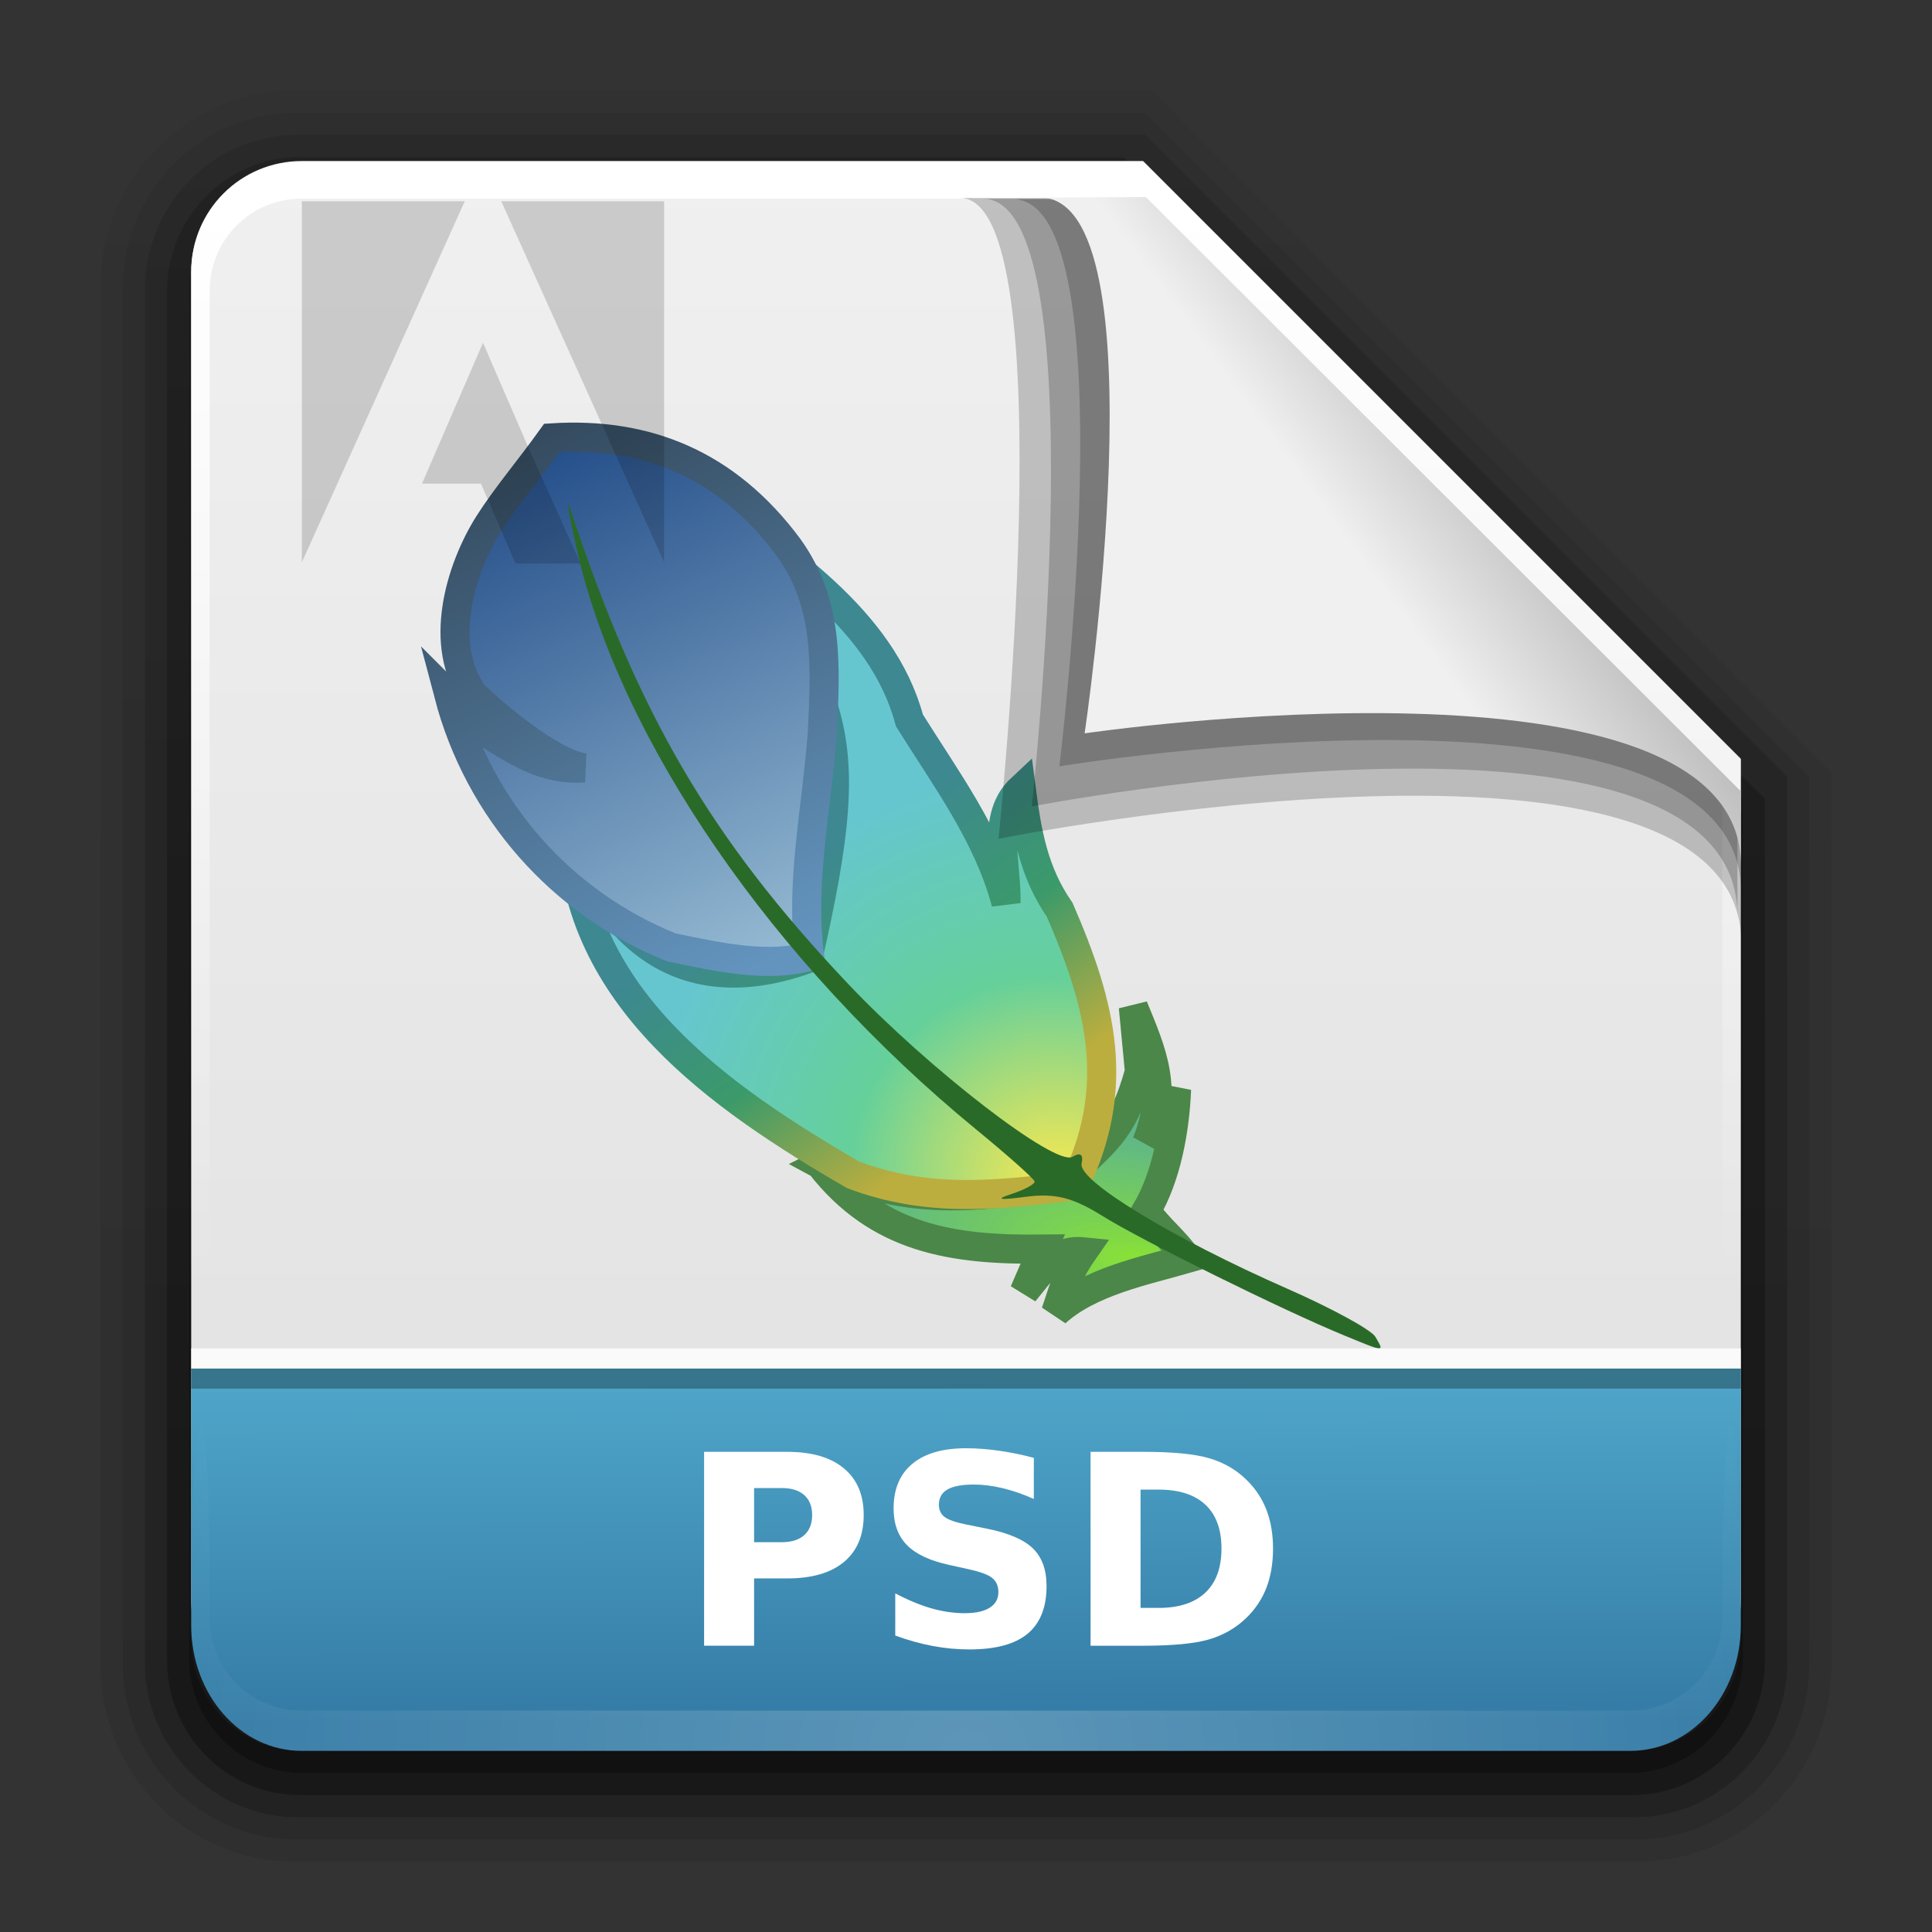 <svg height="96" width="96" xmlns="http://www.w3.org/2000/svg" xmlns:xlink="http://www.w3.org/1999/xlink"><rect width="100%" height="100%" fill="#333333" stroke="none"/><linearGradient id="a"><stop offset="0" stop-color="#fff"/><stop offset="1" stop-color="#fff" stop-opacity="0"/></linearGradient><linearGradient id="b" gradientTransform="matrix(1.006 0 0 .994 100 0)" gradientUnits="userSpaceOnUse" x1="45.448" x2="45.448" y1="92.54" y2="7.017"><stop offset="0"/><stop offset="1" stop-opacity=".588"/></linearGradient><linearGradient id="c" gradientTransform="matrix(.881 0 0 .881 102.247 -91.379)" gradientUnits="userSpaceOnUse" x1="32.251" x2="32.251" xlink:href="#b" y1="6.132" y2="90.239"/><linearGradient id="d" gradientTransform="matrix(.857 0 0 .857 103.39 -90.236)" gradientUnits="userSpaceOnUse" x1="32.251" x2="32.251" xlink:href="#b" y1="6.132" y2="90.239"/><linearGradient id="e" gradientTransform="matrix(0 -1.039 .917 0 4 93.233)" gradientUnits="userSpaceOnUse" x1="7.371" x2="23.766" y1="51.47" y2="51.433"><stop offset="0" stop-color="#347ba6"/><stop offset="1" stop-color="#4fa6c9"/></linearGradient><linearGradient id="f" gradientTransform="matrix(.89 0 0 -.889 101.829 91.764)" gradientUnits="userSpaceOnUse" x1="32.251" x2="32.251" xlink:href="#b" y1="6.132" y2="90.239"/><linearGradient id="g" gradientTransform="matrix(.887 0 0 -.886 101.972 91.632)" gradientUnits="userSpaceOnUse" x1="32.251" x2="32.251" xlink:href="#b" y1="6.132" y2="90.239"/><linearGradient id="h" gradientTransform="matrix(.884 0 0 -.884 102.091 91.523)" gradientUnits="userSpaceOnUse" x1="32.251" x2="32.251" xlink:href="#b" y1="6.132" y2="90.239"/><linearGradient id="i" gradientUnits="userSpaceOnUse" x1="78.043" x2="78.043" y1="-43.812" y2="-113.823"><stop offset="0" stop-color="#e0e0e0"/><stop offset="1" stop-color="#f0f0f0"/></linearGradient><radialGradient id="j" cx="48" cy="90.172" gradientTransform="matrix(1.061 0 0 .917 -2.922 4.342)" gradientUnits="userSpaceOnUse" r="42" xlink:href="#a"/><linearGradient id="k" gradientTransform="matrix(.917 0 0 .92 4 4.505)" gradientUnits="userSpaceOnUse" x1="36.357" x2="36.357" xlink:href="#a" y1="6" y2="63.893"/><linearGradient id="l" gradientTransform="matrix(2.512 0 0 2.557 -16.741 4.832)" gradientUnits="userSpaceOnUse" x1="32.892" x2="36.358" y1="8.059" y2="5.457"><stop offset="0" stop-color="#f0f0f0"/><stop offset="1" stop-color="#b0b0b0"/></linearGradient><linearGradient id="m" gradientTransform="matrix(.443 -.074 .074 .443 -162.506 -89.256)" gradientUnits="userSpaceOnUse" x1="375.63" x2="393.43" y1="311.79" y2="374.92"><stop offset="0" stop-color="#204a87"/><stop offset="1" stop-color="#97bcd4"/></linearGradient><linearGradient id="n" gradientUnits="userSpaceOnUse" x1="22.149" x2="36.202" y1="20.758" y2="48.737"><stop offset="0" stop-color="#304456"/><stop offset="1" stop-color="#6394be"/></linearGradient><radialGradient id="o" cx="416.65" cy="392.08" gradientTransform="matrix(.505 -.551 .57 .523 -381.304 83.382)" gradientUnits="userSpaceOnUse" r="27.077"><stop offset="0" stop-color="#fce94f"/><stop offset=".5" stop-color="#66d09a"/><stop offset="1" stop-color="#66c6d0"/></radialGradient><linearGradient id="p" gradientUnits="userSpaceOnUse" x1="58.606" x2="49.996" y1="49.159" y2="36.27"><stop offset="0" stop-color="#bcae3e"/><stop offset=".5" stop-color="#3b9a6a"/><stop offset="1" stop-color="#3d8891"/></linearGradient><radialGradient id="q" cx="416.8" cy="399.14" gradientTransform="matrix(-.684 -.118 .052 -.302 320.909 232.385)" gradientUnits="userSpaceOnUse" r="20.131"><stop offset="0" stop-color="#8ae234"/><stop offset="1" stop-color="#4db07d" stop-opacity=".882"/></radialGradient><g transform="matrix(1.1 0 0 1.1 -110.986 -5.503)"><path d="m114.158 89.093c-4.789 0-8.717-3.971-8.717-8.813v-62.375c0-4.842 3.928-8.813 8.717-8.813h38.749l30.717 30.813v40.375c0 4.842-3.928 8.813-8.717 8.813z" fill="url(#f)" opacity=".08"/><path d="m114.263 88.093c-4.306 0-7.822-3.555-7.822-7.909v-62.181c0-4.354 3.516-7.909 7.822-7.909h38.36l30 30v40.091c0 4.354-3.516 7.909-7.822 7.909z" fill="url(#g)" opacity=".1"/><path d="m114.351 87.093c-3.808 0-6.909-3.137-6.909-6.989v-62.023c0-3.852 3.101-6.989 6.909-6.989h38.273l29 29v40.011c0 3.852-3.101 6.989-6.909 6.989z" fill="url(#h)" opacity=".2"/><path d="m114.465-86.093h60.135c3.337 0 6.023 2.718 6.023 6.094v38.906l-29 29h-37.158c-3.337 0-6.023-2.718-6.023-6.094v-61.812c0-3.376 2.686-6.094 6.023-6.094z" fill="url(#c)" opacity=".3" transform="scale(1 -1)"/><path d="m114.585-85.093h59.896c2.849 0 5.076 2.294 5.143 5.143v38.857l-28 28h-37.039c-2.849 0-5.143-2.294-5.143-5.143v-61.714c0-2.849 2.294-5.143 5.143-5.143z" fill="url(#d)" opacity=".3" transform="scale(1 -1)"/></g><path d="m48.043-113.812h38l27 27v38c0 2.77-2.23 5-5 5h-60c-2.77 0-5-2.23-5-5v-60c0-2.77 2.23-5 5-5z" fill="url(#i)" transform="matrix(1.1 0 0 1.1 -37.847 133.194)"/><path d="m15 8.027c-3.047 0-5.5 2.463-5.5 5.523v1.841 62.39c4.242 8.952 1.098 6.368.917.92v-62.39-1.841c0-2.561 2.033-4.602 4.583-4.602h1.833 38.133 1.833l28.783 28.802v1.841 38.19c-2.58 6.77.917 7.668.917-.92v-38.19-1.841l-29.7-29.723z" fill="url(#k)"/><path d="m9.5 80.767c0 3.453 2.453 6.233 5.5 6.233h66c3.047 0 5.5-2.78 5.5-6.233v-12.767h-77z" fill="url(#e)"/><path d="m15 87c-3.047 0-5.5-2.463-5.5-5.523v-1.999c.038-11.192.917-11.43.917-.92v1.841c0 2.561 2.033 4.603 4.583 4.602l1.833-0h62.333 1.833c2.55 0 4.583-2.041 4.583-4.601v-1.841c.09-12.477.917-8.208.917.92v1.999c-0 3.06-2.453 5.523-5.5 5.523z" fill="url(#j)" opacity=".2"/><path d="m40.76 57.866c2.874 3.689 6.566 4.256 11.053 4.202-.308.71-.616 1.421-.923 2.131.86-1.027 1.501-2.143 2.922-2-.88 1.266-1.024 2.085-1.357 3.018 1.701-1.535 4.369-2.062 6.52-2.678-.572-.874-1.442-1.504-2.015-2.378.996-1.698 1.42-3.998 1.502-6.036-.385 1.061-.951 1.912-1.485 2.66 1.089-2.705.263-4.494-.662-6.751.101 1.069.202 2.137.303 3.206-.859 3.148-1.843 3.521-3.74 5.435-3.13.778-7.925 1.48-12.12-.808z" fill="url(#q)" fill-rule="evenodd" stroke="#4b8748" stroke-width="1.446"/><path d="m28.403 41.208c.208 8.364 7.355 13.317 13.98 17.168 3.746 1.405 7.122 1.021 10.977.548 2.381-4.871 1.386-8.902-.704-13.716-1.302-1.878-1.627-3.831-1.914-6.03-1.502 1.401-.716 3.703-.752 5.682-.898-3.361-2.982-6.146-4.802-9.063-1.353-5.08-6.375-8.189-10.374-11.194 6.561 10.252 8.12 10.776 5.322 23.036-6.03 2.188-9.878-.86-11.733-6.431z" fill="url(#o)" fill-rule="evenodd" stroke="url(#p)" stroke-width="1.446"/><path d="m22.297 34.518c1.497 5.701 5.572 10.344 11.055 12.554 2.455.52 4.901 1.021 6.877.439-.468-3.625.318-7.087.631-11.052.162-3.418.337-6.449-1.673-9.252-3.094-4.174-7.101-5.746-11.764-5.45-1.135 1.585-2.273 2.909-3.136 4.271-1.436 2.268-2.544 6.063-.738 8.509 1.776 1.661 4.104 3.416 5.48 3.62-2.087.142-3.5-.92-5.204-1.965-.509-.558-1.018-1.115-1.527-1.673z" fill="url(#m)" fill-rule="evenodd" stroke="url(#n)" stroke-width="1.446"/><path d="m66.799 66.36c-3.043-1.249-10.074-4.725-12.034-5.948-1.464-.914-2.346-1.133-3.799-.943-1.329.174-1.539.132-.705-.14.653-.213 1.169-.494 1.148-.623-.022-.129-1.317-1.282-2.878-2.562-10.114-8.29-17.735-19.354-19.871-28.843-.407-1.809-.547-2.707-.314-1.995 3.337 10.15 6.97 16.364 13.775 23.56 4.015 4.246 10.323 9.111 11.169 8.614.402-.236.55-.123.455.345-.174.852 4.524 3.706 10.226 6.212 2.199.967 4.164 2.039 4.367 2.383.459.78.512.782-1.539-.06z" fill="#2a6a28" stroke-width="1.928"/><g fill-rule="evenodd"><path d="m47.686 9.834c5.274-.034 1.93 31.844 1.93 31.844s36.911-7.359 36.911 5.214c0-3.063-.009-6.513-.009-6.513l-30.395-30.542z" opacity=".2" stroke-width="2.048"/><path d="m48.835 9.878c5.757-.034 2.433 30.194 2.433 30.194s35.065-6.794 35.065 5.44c0-2.98-.009-6.337-.009-6.337l-29.339-29.293z" opacity=".2" stroke-width="1.993"/><path d="m50.317 9.897c5.805-.007 2.322 28.181 2.322 28.181s33.868-5.549 33.868 6.222c0-2.867-.009-3.897-.009-3.897l-30.561-30.525z" opacity=".2" stroke-width="1.921"/><path d="m51.674 9.813c6.167 0 2.221 26.627 2.221 26.627s32.613-4.796 32.613 6.56c0-2.766-.008-3.682-.008-3.682l-29.559-29.524z" fill="url(#l)" stroke-width="1.853"/></g><path d="m9.5 68h77v1h-77z" opacity=".3"/><path d="m9.5 67h77v1h-77z" fill="#fff" opacity=".8"/><path d="m151.742 16.922v17.938l8.094-17.938zm9.906 0 8.094 17.938v-17.938zm-.906 7.031-3.031 7h2.929l1.719 3.969h3.228l-2.375-5.281-.062-.125z" fill-opacity=".314" opacity=".5" transform="translate(-136.742 -6.922)"/><g fill="#fff" transform="matrix(.881 0 0 .881 5.987 2.605)"><path d="m32.916 78.928h4.68q2.087 0 3.201.93 1.121.923 1.121 2.637 0 1.721-1.121 2.651-1.113.923-3.201.923h-1.86v3.794h-2.82zm2.82 2.043v3.054h1.56q.82 0 1.267-.396.447-.403.447-1.135 0-.732-.447-1.128-.447-.396-1.267-.396z"/><path d="m51.513 79.272v2.314q-.901-.403-1.758-.608-.857-.205-1.619-.205-1.011 0-1.494.278-.483.278-.483.864 0 .439.322.688.33.242 1.187.417l1.201.242q1.824.366 2.593 1.113.769.747.769 2.124 0 1.809-1.077 2.695-1.069.879-3.274.879-1.04 0-2.087-.198-1.047-.198-2.095-.586v-2.38q1.047.557 2.021.842.981.278 1.89.278.923 0 1.414-.308.491-.308.491-.879 0-.513-.337-.791-.33-.278-1.326-.498l-1.091-.242q-1.641-.352-2.402-1.121-.754-.769-.754-2.073 0-1.633 1.055-2.512 1.055-.879 3.032-.879.901 0 1.853.139.952.132 1.97.403z"/><path d="m57.533 81.059v6.672h1.011q1.729 0 2.637-.857.916-.857.916-2.49 0-1.626-.908-2.476-.908-.85-2.644-.85zm-2.82-2.131h2.974q2.49 0 3.706.359 1.223.352 2.095 1.201.769.74 1.143 1.707.374.967.374 2.19 0 1.238-.374 2.212-.374.967-1.143 1.707-.879.85-2.109 1.208-1.23.352-3.691.352h-2.974z"/></g></svg>